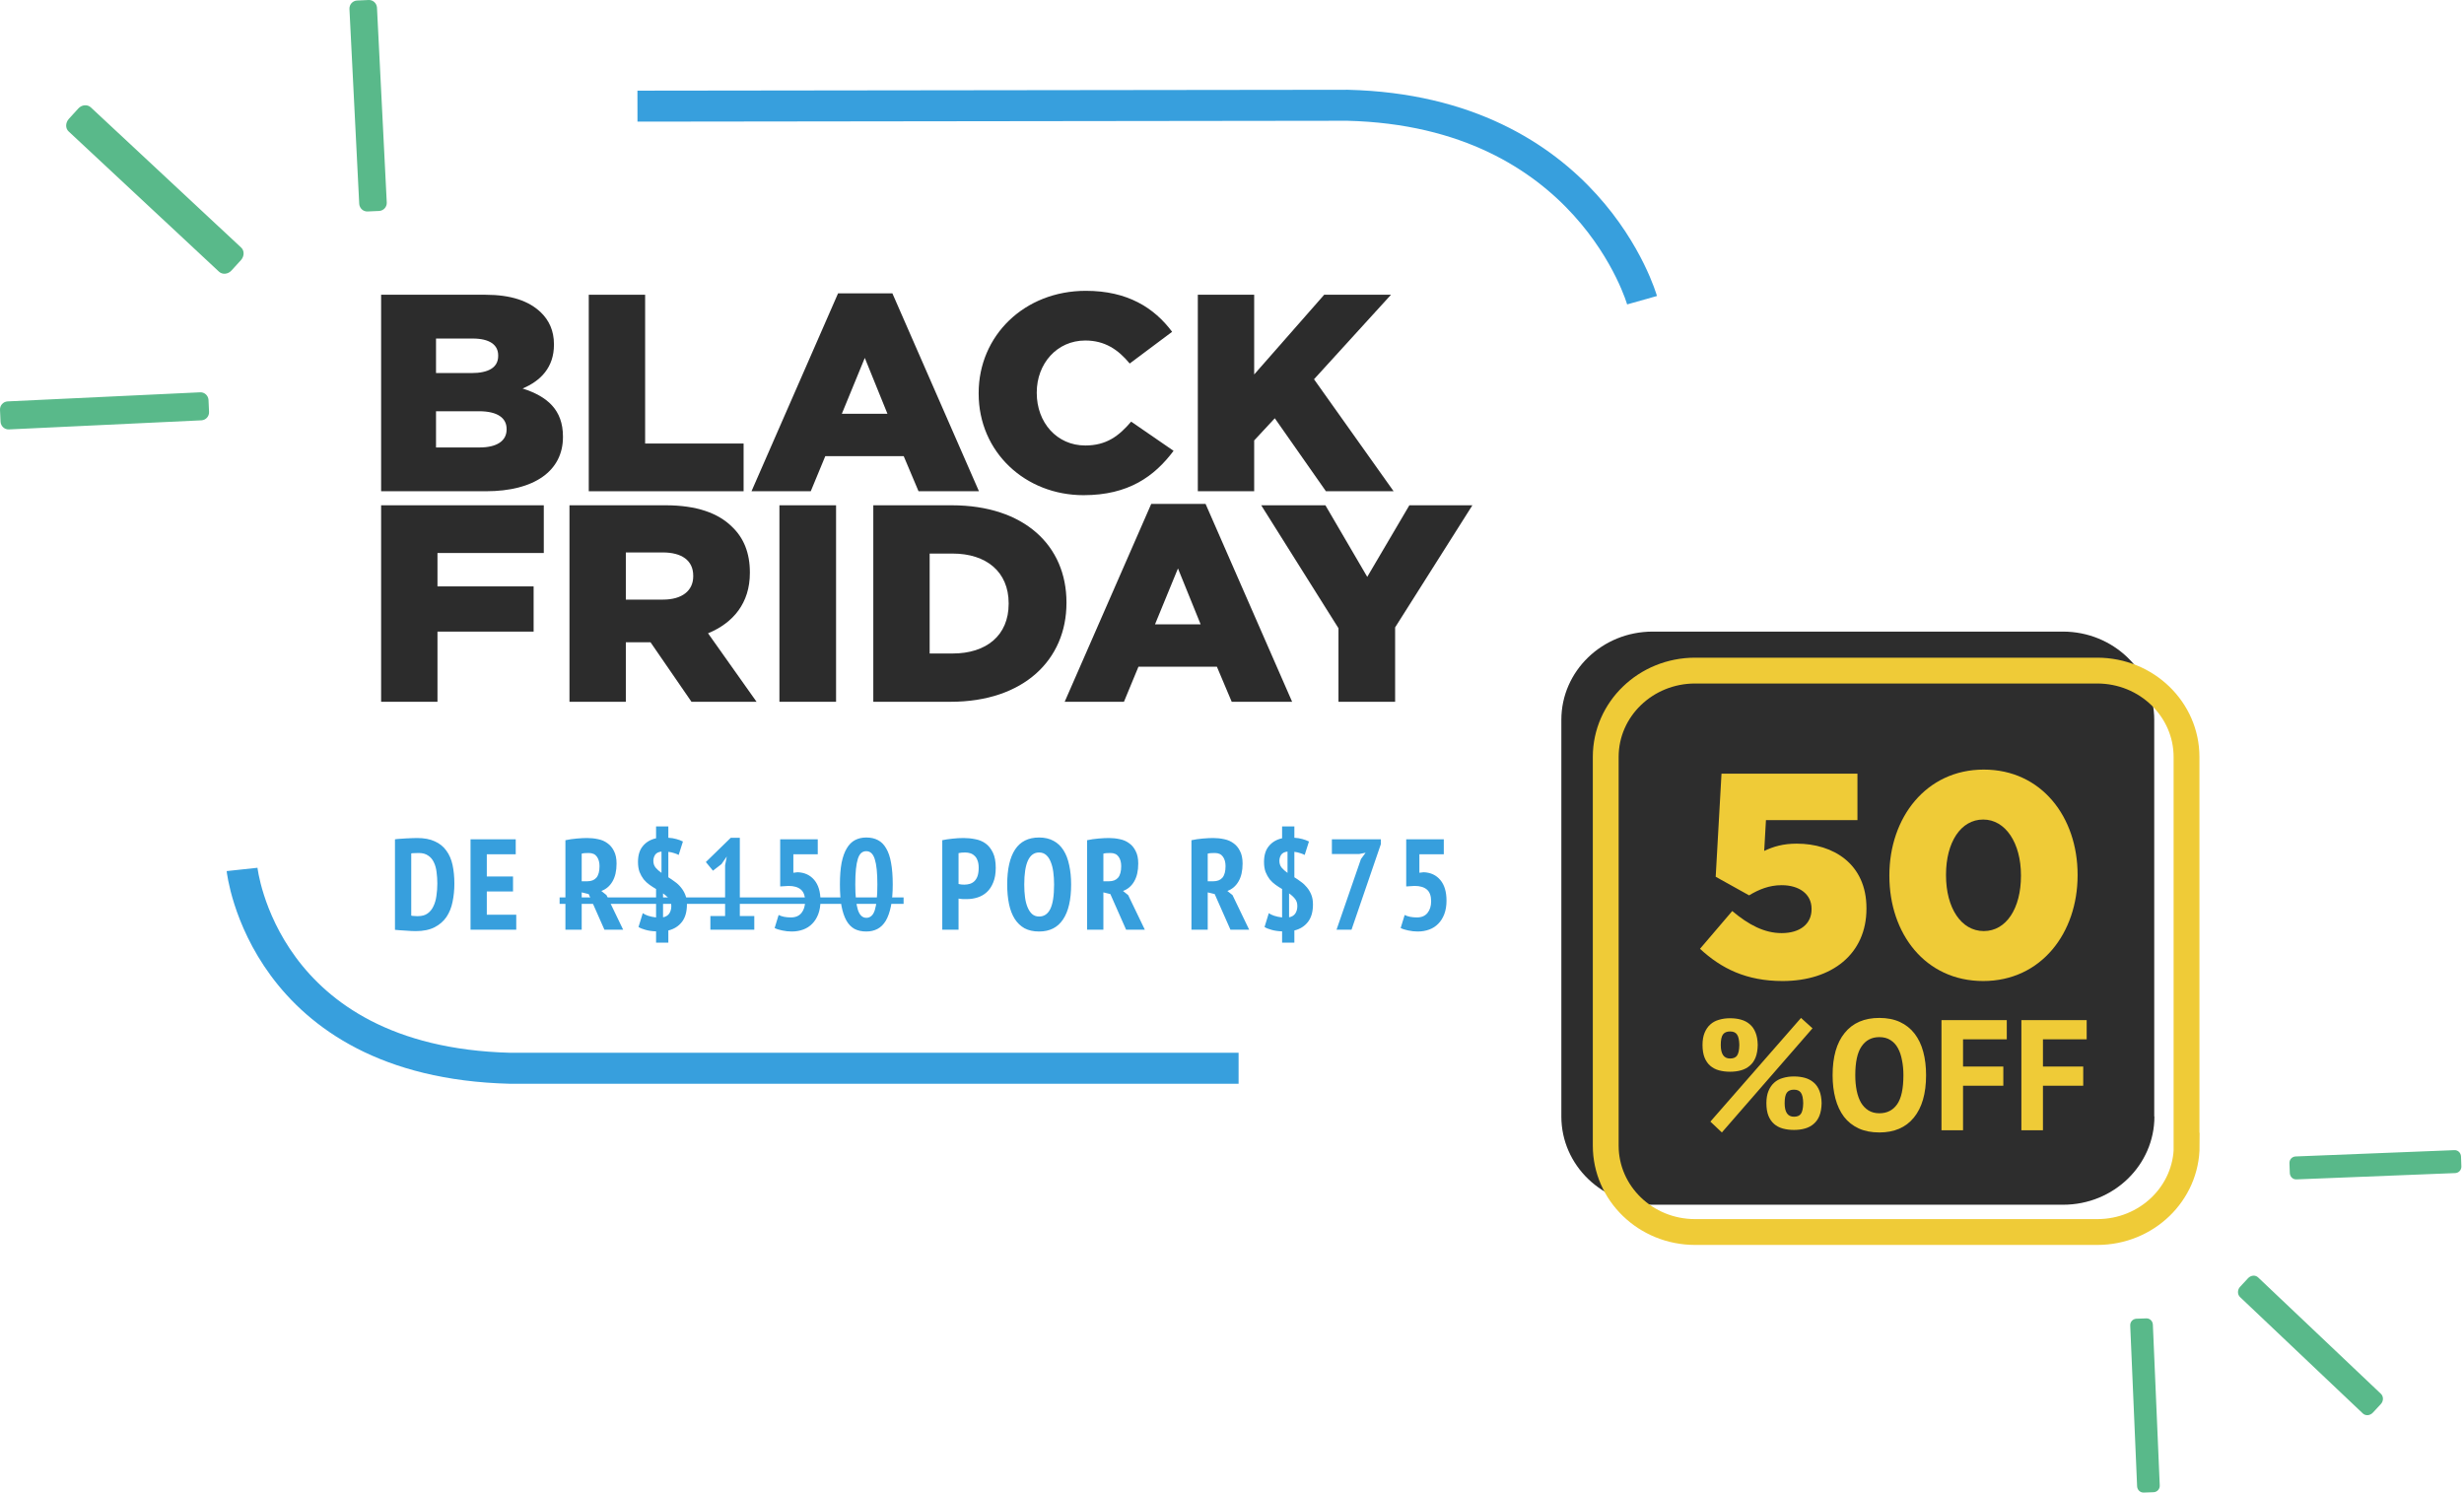 <svg width="477" height="289" viewBox="0 0 477 289" fill="none" xmlns="http://www.w3.org/2000/svg">
<path d="M73.78 95.111H94.08C103.471 95.111 108.982 91.144 108.982 84.622V84.513C108.982 79.35 105.946 76.741 101.166 75.219C104.652 73.752 107.239 71.143 107.239 66.741V66.632C107.239 64.023 106.283 62.013 104.709 60.491C102.403 58.263 98.916 57.067 93.968 57.067H73.78V95.111ZM84.408 72.23V65.545H91.493C94.755 65.545 96.442 66.741 96.442 68.806V68.915C96.442 71.143 94.586 72.23 91.269 72.23H84.408ZM84.408 86.633V79.622H92.731C96.386 79.622 98.073 80.98 98.073 83.046V83.154C98.073 85.383 96.161 86.633 92.843 86.633H84.408Z" fill="#2C2C2C"/>
<path d="M113.978 95.111H143.951V85.872H124.888V57.067H113.978V95.111Z" fill="#2C2C2C"/>
<path d="M145.481 95.111H156.953L159.765 88.317H174.948L177.816 95.111H189.513L172.755 56.795H162.239L145.481 95.111ZM162.97 80.111L167.413 69.295L171.799 80.111H162.97Z" fill="#2C2C2C"/>
<path d="M209.757 95.872C218.473 95.872 223.478 92.231 227.19 87.285L218.979 81.632C216.618 84.404 214.199 86.252 210.094 86.252C204.583 86.252 200.703 81.796 200.703 76.089V75.98C200.703 70.437 204.583 65.926 210.094 65.926C213.862 65.926 216.449 67.665 218.698 70.382L226.908 64.241C223.422 59.567 218.248 56.306 210.207 56.306C198.285 56.306 189.456 65.002 189.456 76.089V76.198C189.456 87.557 198.51 95.872 209.757 95.872Z" fill="#2C2C2C"/>
<path d="M231.883 95.111H242.793V85.274L246.785 80.98L256.683 95.111H269.785L254.377 73.426L269.279 57.067H256.345L242.793 72.502V57.067H231.883V95.111Z" fill="#2C2C2C"/>
<path d="M73.78 135.873H84.689V122.286H103.303V113.535H84.689V107.068H105.271V97.829H73.78V135.873Z" fill="#2C2C2C"/>
<path d="M110.244 135.873H121.154V124.351H125.933L133.862 135.873H146.459L137.068 122.612C141.96 120.601 145.166 116.742 145.166 110.927V110.818C145.166 107.068 143.985 104.133 141.679 101.959C139.036 99.35 134.875 97.829 128.858 97.829H110.244V135.873ZM121.154 116.09V106.959H128.295C131.95 106.959 134.2 108.481 134.2 111.47V111.579C134.2 114.351 132.063 116.09 128.351 116.09H121.154Z" fill="#2C2C2C"/>
<path d="M150.887 135.873H161.853V97.829H150.887V135.873Z" fill="#2C2C2C"/>
<path d="M169.059 135.873H184.018C198.189 135.873 206.455 127.72 206.455 116.742V116.633C206.455 105.655 198.301 97.829 184.243 97.829H169.059V135.873ZM179.969 126.525V107.177H184.411C190.934 107.177 195.264 110.709 195.264 116.796V116.905C195.264 123.046 190.934 126.525 184.411 126.525H179.969Z" fill="#2C2C2C"/>
<path d="M206.109 135.873H217.581L220.392 129.079H235.575L238.443 135.873H250.14L233.382 97.557H222.867L206.109 135.873ZM223.598 120.872L228.04 110.057L232.426 120.872H223.598Z" fill="#2C2C2C"/>
<path d="M259.113 135.873H270.079V121.47L285.037 97.829H272.835L264.681 111.688L256.583 97.829H244.155L259.113 121.633V135.873Z" fill="#2C2C2C"/>
<path d="M40.47 79.751C40.505 80.598 39.874 81.31 39.032 81.378L1.72 83.141C0.878 83.174 0.177 82.53 0.107 81.683L0.001 79.344C-0.034 78.497 0.598 77.785 1.439 77.717L38.752 75.955C39.593 75.921 40.295 76.565 40.365 77.412L40.47 79.751Z" fill="#59B98A"/>
<path d="M71.365 0.001C72.207 -0.033 72.908 0.611 72.978 1.459L74.872 39.215C74.907 40.062 74.276 40.774 73.434 40.842L71.155 40.944C70.313 40.977 69.612 40.334 69.542 39.486L67.648 1.73C67.613 0.882 68.244 0.171 69.086 0.103L71.365 0.001Z" fill="#59B98A"/>
<path d="M15.15 21.015C15.817 20.269 16.904 20.168 17.57 20.778L46.677 47.925C47.343 48.535 47.308 49.62 46.642 50.366L44.818 52.365C44.152 53.111 43.065 53.213 42.398 52.603L13.292 25.455C12.626 24.845 12.661 23.76 13.327 23.015L15.15 21.015Z" fill="#59B98A"/>
<path d="M46.862 168.332C46.862 168.332 50.86 205.611 98.738 206.829H239.776" stroke="#379FDD" stroke-width="6" stroke-miterlimit="10"/>
<path d="M317.879 58.124C317.879 58.124 307.553 21.535 260.875 20.381L123.403 20.551" stroke="#379FDD" stroke-width="6" stroke-miterlimit="10"/>
<path d="M417.069 216.167C417.069 225.585 409.178 233.249 399.4 233.249H319.926C310.184 233.249 302.258 225.619 302.258 216.167V139.367C302.258 129.949 310.149 122.286 319.926 122.286H399.366C409.108 122.286 417.034 129.915 417.034 139.367V216.167H417.069Z" fill="#2D2D2D"/>
<path d="M423.318 221.813C423.318 231.068 415.559 238.533 406.018 238.533H328.15C318.574 238.533 310.85 231.034 310.85 221.813V146.555C310.85 137.299 318.609 129.834 328.15 129.834H405.983C415.559 129.834 423.283 137.333 423.283 146.555V221.813H423.318Z" stroke="#EFCB37" stroke-width="5" stroke-miterlimit="10"/>
<path d="M443.21 225.224C443.175 224.513 443.701 223.936 444.402 223.902L475.122 222.682C475.823 222.648 476.385 223.191 476.42 223.902L476.49 225.801C476.525 226.512 475.999 227.089 475.297 227.122L444.578 228.343C443.876 228.377 443.315 227.834 443.28 227.122L443.21 225.224Z" fill="#59B98A"/>
<path d="M415.015 288.976C414.314 289.01 413.753 288.468 413.718 287.756L412.385 256.643C412.35 255.931 412.876 255.355 413.578 255.321L415.471 255.253C416.173 255.219 416.734 255.761 416.769 256.473L418.101 287.586C418.136 288.298 417.61 288.874 416.909 288.908L415.015 288.976Z" fill="#59B98A"/>
<path d="M459.376 273.487C458.815 274.097 457.938 274.165 457.412 273.657L433.636 251.118C433.11 250.61 433.11 249.695 433.671 249.119L435.179 247.492C435.74 246.882 436.617 246.814 437.143 247.322L460.919 269.861C461.445 270.369 461.445 271.284 460.884 271.86L459.376 273.487Z" fill="#59B98A"/>
<path d="M345.071 189.938C354.631 189.938 361.323 184.709 361.323 175.936V175.824C361.323 167.276 354.912 163.34 347.827 163.34C345.184 163.34 343.328 163.902 341.528 164.746L341.866 158.785H359.579V149.787H333.262L332.137 169.75L338.604 173.349C340.46 172.225 342.484 171.381 344.902 171.381C348.333 171.381 350.694 173.124 350.694 175.936V176.049C350.694 178.86 348.501 180.66 344.902 180.66C341.585 180.66 338.548 179.085 335.343 176.386L329.101 183.696C333.206 187.52 338.098 189.938 345.071 189.938Z" fill="#EFCB37"/>
<path d="M383.922 189.938C395.169 189.938 402.198 180.604 402.198 169.469V169.357C402.198 158.222 395.225 149 384.035 149C372.844 149 365.759 158.335 365.759 169.469V169.582C365.759 180.716 372.675 189.938 383.922 189.938ZM384.035 180.266C379.648 180.266 376.724 175.767 376.724 169.469V169.357C376.724 163.059 379.592 158.672 383.922 158.672C388.252 158.672 391.233 163.227 391.233 169.469V169.582C391.233 175.824 388.421 180.266 384.035 180.266Z" fill="#EFCB37"/>
<path d="M329.586 202.321C329.586 201.407 329.718 200.625 329.982 199.975C330.246 199.326 330.611 198.788 331.078 198.361C331.545 197.935 332.104 197.63 332.753 197.447C333.424 197.244 334.144 197.143 334.916 197.143C335.688 197.143 336.399 197.234 337.048 197.417C337.698 197.6 338.257 197.894 338.724 198.3C339.211 198.706 339.587 199.244 339.851 199.915C340.115 200.564 340.257 201.366 340.277 202.321C340.257 203.275 340.115 204.088 339.851 204.758C339.587 205.408 339.211 205.935 338.724 206.342C338.257 206.748 337.698 207.042 337.048 207.225C336.399 207.408 335.688 207.499 334.916 207.499C334.144 207.499 333.424 207.408 332.753 207.225C332.104 207.042 331.545 206.748 331.078 206.342C330.611 205.935 330.246 205.408 329.982 204.758C329.718 204.088 329.586 203.275 329.586 202.321ZM333.119 202.321C333.119 204.067 333.718 204.94 334.916 204.94C335.546 204.94 335.992 204.758 336.256 204.392C336.541 204.006 336.693 203.316 336.713 202.321C336.693 201.346 336.541 200.666 336.256 200.28C335.992 199.894 335.546 199.701 334.916 199.701C334.287 199.701 333.83 199.894 333.545 200.28C333.261 200.666 333.119 201.346 333.119 202.321ZM341.952 213.591C341.952 212.677 342.084 211.896 342.348 211.246C342.612 210.596 342.978 210.058 343.445 209.631C343.912 209.205 344.47 208.9 345.12 208.718C345.79 208.514 346.511 208.413 347.283 208.413C348.055 208.413 348.765 208.504 349.415 208.687C350.065 208.87 350.623 209.164 351.09 209.57C351.578 209.977 351.954 210.515 352.217 211.185C352.481 211.835 352.624 212.637 352.644 213.591C352.624 214.546 352.481 215.358 352.217 216.028C351.954 216.678 351.578 217.206 351.09 217.612C350.623 218.018 350.065 218.312 349.415 218.495C348.765 218.678 348.055 218.769 347.283 218.769C346.511 218.769 345.79 218.678 345.12 218.495C344.47 218.312 343.912 218.018 343.445 217.612C342.978 217.206 342.612 216.678 342.348 216.028C342.084 215.358 341.952 214.546 341.952 213.591ZM345.486 213.591C345.486 215.338 346.085 216.211 347.283 216.211C347.912 216.211 348.359 216.028 348.623 215.662C348.907 215.277 349.06 214.586 349.08 213.591C349.06 212.616 348.907 211.936 348.623 211.55C348.359 211.164 347.912 210.972 347.283 210.972C346.653 210.972 346.197 211.164 345.912 211.55C345.628 211.936 345.486 212.616 345.486 213.591ZM348.654 197.082L350.877 199.092L333.332 219.257L331.109 217.155L348.654 197.082Z" fill="#EFCB37"/>
<path d="M354.771 208.169C354.771 204.616 355.553 201.884 357.117 199.975C358.68 198.046 360.914 197.082 363.818 197.082C365.341 197.082 366.671 197.346 367.808 197.874C368.946 198.402 369.89 199.153 370.641 200.128C371.392 201.102 371.951 202.27 372.316 203.631C372.682 204.991 372.865 206.504 372.865 208.169C372.865 211.723 372.073 214.464 370.489 216.393C368.925 218.302 366.702 219.257 363.818 219.257C362.275 219.257 360.934 218.993 359.797 218.465C358.66 217.937 357.716 217.185 356.965 216.211C356.233 215.236 355.685 214.068 355.32 212.708C354.954 211.347 354.771 209.834 354.771 208.169ZM359.158 208.169C359.158 209.245 359.249 210.241 359.432 211.154C359.615 212.048 359.889 212.819 360.254 213.469C360.64 214.119 361.127 214.627 361.716 214.992C362.305 215.358 363.006 215.541 363.818 215.541C365.3 215.541 366.448 214.962 367.26 213.804C368.072 212.647 368.478 210.769 368.478 208.169C368.478 207.134 368.387 206.169 368.204 205.276C368.042 204.382 367.778 203.6 367.412 202.93C367.047 202.26 366.57 201.742 365.981 201.377C365.392 200.991 364.671 200.798 363.818 200.798C362.336 200.798 361.188 201.397 360.376 202.595C359.564 203.773 359.158 205.631 359.158 208.169Z" fill="#EFCB37"/>
<path d="M375.847 197.508H388.488V201.224H380.02V206.494H387.818V210.21H380.02V218.83H375.847V197.508Z" fill="#EFCB37"/>
<path d="M391.315 197.508H403.956V201.224H395.489V206.494H403.286V210.21H395.489V218.83H391.315V197.508Z" fill="#EFCB37"/>
<path d="M76.461 162.5C76.761 162.45 77.094 162.417 77.461 162.4C77.844 162.367 78.228 162.342 78.611 162.325C79.011 162.292 79.394 162.275 79.761 162.275C80.128 162.258 80.453 162.25 80.736 162.25C82.119 162.25 83.269 162.467 84.186 162.9C85.119 163.317 85.861 163.917 86.411 164.7C86.978 165.467 87.378 166.392 87.611 167.475C87.844 168.558 87.961 169.767 87.961 171.1C87.961 172.317 87.844 173.483 87.611 174.6C87.394 175.7 87.003 176.675 86.436 177.525C85.869 178.358 85.103 179.025 84.136 179.525C83.169 180.025 81.953 180.275 80.486 180.275C80.269 180.275 79.978 180.267 79.611 180.25C79.244 180.233 78.861 180.208 78.461 180.175C78.061 180.158 77.678 180.133 77.311 180.1C76.944 180.083 76.661 180.058 76.461 180.025V162.5ZM81.061 165.15C80.794 165.15 80.519 165.158 80.236 165.175C79.969 165.175 79.761 165.192 79.611 165.225V177.275C79.661 177.292 79.744 177.308 79.861 177.325C79.994 177.325 80.128 177.333 80.261 177.35C80.411 177.35 80.544 177.358 80.661 177.375C80.794 177.375 80.886 177.375 80.936 177.375C81.686 177.375 82.303 177.2 82.786 176.85C83.269 176.5 83.644 176.033 83.911 175.45C84.194 174.867 84.386 174.2 84.486 173.45C84.603 172.683 84.661 171.883 84.661 171.05C84.661 170.283 84.611 169.542 84.511 168.825C84.428 168.108 84.253 167.483 83.986 166.95C83.736 166.4 83.369 165.967 82.886 165.65C82.419 165.317 81.811 165.15 81.061 165.15ZM91.09 162.5H99.84V165.4H94.24V169.7H99.315V172.6H94.24V177.1H99.94V180H91.09V162.5ZM109.459 162.675C110.142 162.525 110.876 162.417 111.659 162.35C112.442 162.283 113.117 162.25 113.684 162.25C114.401 162.25 115.101 162.325 115.784 162.475C116.467 162.608 117.067 162.867 117.584 163.25C118.117 163.617 118.542 164.125 118.859 164.775C119.192 165.408 119.359 166.217 119.359 167.2C119.359 168.617 119.092 169.775 118.559 170.675C118.042 171.558 117.326 172.167 116.409 172.5L117.409 173.3L120.634 180H117.009L113.959 173.1L112.609 172.775V180H109.459V162.675ZM112.609 170.625H113.684C114.467 170.625 115.059 170.392 115.459 169.925C115.859 169.442 116.059 168.7 116.059 167.7C116.059 166.95 115.892 166.342 115.559 165.875C115.226 165.392 114.701 165.15 113.984 165.15C113.717 165.15 113.459 165.158 113.209 165.175C112.959 165.192 112.759 165.225 112.609 165.275V170.625ZM127.007 180.325C126.207 180.292 125.524 180.192 124.957 180.025C124.391 179.875 123.941 179.692 123.607 179.475L124.432 176.8C124.682 176.983 125.024 177.15 125.457 177.3C125.907 177.45 126.424 177.558 127.007 177.625V172.125C126.574 171.875 126.149 171.6 125.732 171.3C125.316 171 124.941 170.65 124.607 170.25C124.291 169.833 124.024 169.358 123.807 168.825C123.607 168.275 123.507 167.625 123.507 166.875C123.507 165.575 123.824 164.55 124.457 163.8C125.091 163.033 125.941 162.533 127.007 162.3V160H129.382V162.2C129.966 162.233 130.482 162.317 130.932 162.45C131.382 162.567 131.807 162.725 132.207 162.925L131.382 165.525C131.132 165.392 130.841 165.275 130.507 165.175C130.174 165.058 129.799 164.975 129.382 164.925V169.85C129.816 170.117 130.241 170.408 130.657 170.725C131.091 171.025 131.474 171.383 131.807 171.8C132.157 172.217 132.441 172.692 132.657 173.225C132.874 173.758 132.982 174.383 132.982 175.1C132.982 176.533 132.657 177.667 132.007 178.5C131.357 179.333 130.482 179.883 129.382 180.15V182.5H127.007V180.325ZM128.357 177.6C128.891 177.5 129.291 177.258 129.557 176.875C129.824 176.475 129.957 175.992 129.957 175.425C129.957 174.858 129.807 174.392 129.507 174.025C129.207 173.642 128.824 173.292 128.357 172.975V177.6ZM128.057 164.875C127.457 164.942 127.041 165.158 126.807 165.525C126.591 165.875 126.482 166.258 126.482 166.675C126.482 167.192 126.632 167.633 126.932 168C127.232 168.35 127.607 168.683 128.057 169V164.875ZM137.521 177.35H140.371V167.525L140.696 165.825L139.671 167.3L138.021 168.575L136.646 166.9L141.471 162.2H143.221V177.35H146.021V180H137.521V177.35ZM153.109 177.625C154.009 177.625 154.693 177.333 155.159 176.75C155.626 176.167 155.859 175.417 155.859 174.5C155.859 173.45 155.584 172.692 155.034 172.225C154.484 171.758 153.693 171.525 152.659 171.525L151.034 171.625V162.5H158.309V165.4H153.584V168.975L154.409 168.875C155.759 168.925 156.834 169.425 157.634 170.375C158.434 171.325 158.834 172.658 158.834 174.375C158.834 175.358 158.693 176.225 158.409 176.975C158.126 177.725 157.734 178.35 157.234 178.85C156.751 179.35 156.168 179.725 155.484 179.975C154.801 180.225 154.059 180.35 153.259 180.35C152.659 180.35 152.051 180.283 151.434 180.15C150.834 180.033 150.343 179.875 149.959 179.675L150.734 177.15C151.351 177.467 152.143 177.625 153.109 177.625ZM162.598 171.225C162.598 169.592 162.706 168.2 162.923 167.05C163.156 165.9 163.489 164.967 163.923 164.25C164.356 163.517 164.889 162.983 165.523 162.65C166.156 162.317 166.881 162.15 167.698 162.15C168.564 162.15 169.314 162.317 169.948 162.65C170.598 162.983 171.131 163.517 171.548 164.25C171.981 164.967 172.298 165.9 172.498 167.05C172.714 168.2 172.823 169.592 172.823 171.225C172.823 172.875 172.706 174.283 172.473 175.45C172.239 176.6 171.906 177.542 171.473 178.275C171.039 178.992 170.506 179.517 169.873 179.85C169.239 180.183 168.514 180.35 167.698 180.35C166.831 180.35 166.073 180.183 165.423 179.85C164.789 179.5 164.264 178.958 163.848 178.225C163.431 177.475 163.114 176.525 162.898 175.375C162.698 174.225 162.598 172.842 162.598 171.225ZM165.573 171.225C165.573 173.458 165.739 175.1 166.073 176.15C166.406 177.183 166.956 177.7 167.723 177.7C168.089 177.7 168.406 177.583 168.673 177.35C168.956 177.117 169.181 176.742 169.348 176.225C169.514 175.708 169.639 175.042 169.723 174.225C169.806 173.408 169.848 172.408 169.848 171.225C169.848 169.008 169.681 167.383 169.348 166.35C169.031 165.317 168.481 164.8 167.698 164.8C167.314 164.8 166.989 164.917 166.723 165.15C166.456 165.383 166.239 165.758 166.073 166.275C165.906 166.792 165.781 167.458 165.698 168.275C165.614 169.092 165.573 170.075 165.573 171.225ZM182.413 162.675C183.013 162.542 183.671 162.442 184.388 162.375C185.105 162.292 185.821 162.25 186.538 162.25C187.305 162.25 188.055 162.325 188.788 162.475C189.538 162.608 190.205 162.883 190.788 163.3C191.371 163.717 191.846 164.308 192.213 165.075C192.58 165.825 192.763 166.808 192.763 168.025C192.763 169.125 192.605 170.058 192.288 170.825C191.988 171.592 191.58 172.217 191.063 172.7C190.546 173.183 189.946 173.533 189.263 173.75C188.596 173.967 187.905 174.075 187.188 174.075C187.121 174.075 187.013 174.075 186.863 174.075C186.713 174.075 186.555 174.075 186.388 174.075C186.221 174.058 186.055 174.042 185.888 174.025C185.738 174.008 185.63 173.992 185.563 173.975V180H182.413V162.675ZM185.563 171.15C185.663 171.183 185.846 171.217 186.113 171.25C186.396 171.267 186.588 171.275 186.688 171.275C187.055 171.275 187.405 171.225 187.738 171.125C188.071 171.025 188.363 170.858 188.613 170.625C188.88 170.375 189.088 170.042 189.238 169.625C189.388 169.192 189.463 168.65 189.463 168C189.463 167.45 189.388 166.983 189.238 166.6C189.105 166.217 188.913 165.917 188.663 165.7C188.43 165.467 188.155 165.3 187.838 165.2C187.521 165.1 187.188 165.05 186.838 165.05C186.321 165.05 185.896 165.092 185.563 165.175V171.15ZM194.982 171.25C194.982 168.283 195.49 166.025 196.507 164.475C197.524 162.925 199.074 162.15 201.157 162.15C202.24 162.15 203.174 162.367 203.957 162.8C204.74 163.217 205.382 163.825 205.882 164.625C206.382 165.408 206.749 166.367 206.982 167.5C207.232 168.617 207.357 169.867 207.357 171.25C207.357 174.217 206.832 176.475 205.782 178.025C204.749 179.575 203.207 180.35 201.157 180.35C200.057 180.35 199.115 180.142 198.332 179.725C197.565 179.292 196.932 178.683 196.432 177.9C195.932 177.1 195.565 176.142 195.332 175.025C195.099 173.892 194.982 172.633 194.982 171.25ZM198.282 171.25C198.282 172.133 198.332 172.958 198.432 173.725C198.532 174.475 198.699 175.125 198.932 175.675C199.165 176.225 199.457 176.658 199.807 176.975C200.174 177.292 200.624 177.45 201.157 177.45C202.124 177.45 202.849 176.958 203.332 175.975C203.815 174.992 204.057 173.417 204.057 171.25C204.057 170.4 204.007 169.6 203.907 168.85C203.807 168.083 203.64 167.425 203.407 166.875C203.19 166.308 202.899 165.867 202.532 165.55C202.165 165.217 201.707 165.05 201.157 165.05C199.24 165.05 198.282 167.117 198.282 171.25ZM210.45 162.675C211.134 162.525 211.867 162.417 212.65 162.35C213.434 162.283 214.109 162.25 214.675 162.25C215.392 162.25 216.092 162.325 216.775 162.475C217.459 162.608 218.059 162.867 218.575 163.25C219.109 163.617 219.534 164.125 219.85 164.775C220.184 165.408 220.35 166.217 220.35 167.2C220.35 168.617 220.084 169.775 219.55 170.675C219.034 171.558 218.317 172.167 217.4 172.5L218.4 173.3L221.625 180H218L214.95 173.1L213.6 172.775V180H210.45V162.675ZM213.6 170.625H214.675C215.459 170.625 216.05 170.392 216.45 169.925C216.85 169.442 217.05 168.7 217.05 167.7C217.05 166.95 216.884 166.342 216.55 165.875C216.217 165.392 215.692 165.15 214.975 165.15C214.709 165.15 214.45 165.158 214.2 165.175C213.95 165.192 213.75 165.225 213.6 165.275V170.625ZM230.65 162.675C231.334 162.525 232.067 162.417 232.85 162.35C233.634 162.283 234.309 162.25 234.875 162.25C235.592 162.25 236.292 162.325 236.975 162.475C237.659 162.608 238.259 162.867 238.775 163.25C239.309 163.617 239.734 164.125 240.05 164.775C240.384 165.408 240.55 166.217 240.55 167.2C240.55 168.617 240.284 169.775 239.75 170.675C239.234 171.558 238.517 172.167 237.6 172.5L238.6 173.3L241.825 180H238.2L235.15 173.1L233.8 172.775V180H230.65V162.675ZM233.8 170.625H234.875C235.659 170.625 236.25 170.392 236.65 169.925C237.05 169.442 237.25 168.7 237.25 167.7C237.25 166.95 237.084 166.342 236.75 165.875C236.417 165.392 235.892 165.15 235.175 165.15C234.909 165.15 234.65 165.158 234.4 165.175C234.15 165.192 233.95 165.225 233.8 165.275V170.625ZM248.199 180.325C247.399 180.292 246.715 180.192 246.149 180.025C245.582 179.875 245.132 179.692 244.799 179.475L245.624 176.8C245.874 176.983 246.215 177.15 246.649 177.3C247.099 177.45 247.615 177.558 248.199 177.625V172.125C247.765 171.875 247.34 171.6 246.924 171.3C246.507 171 246.132 170.65 245.799 170.25C245.482 169.833 245.215 169.358 244.999 168.825C244.799 168.275 244.699 167.625 244.699 166.875C244.699 165.575 245.015 164.55 245.649 163.8C246.282 163.033 247.132 162.533 248.199 162.3V160H250.574V162.2C251.157 162.233 251.674 162.317 252.124 162.45C252.574 162.567 252.999 162.725 253.399 162.925L252.574 165.525C252.324 165.392 252.032 165.275 251.699 165.175C251.365 165.058 250.99 164.975 250.574 164.925V169.85C251.007 170.117 251.432 170.408 251.849 170.725C252.282 171.025 252.665 171.383 252.999 171.8C253.349 172.217 253.632 172.692 253.849 173.225C254.065 173.758 254.174 174.383 254.174 175.1C254.174 176.533 253.849 177.667 253.199 178.5C252.549 179.333 251.674 179.883 250.574 180.15V182.5H248.199V180.325ZM249.549 177.6C250.082 177.5 250.482 177.258 250.749 176.875C251.015 176.475 251.149 175.992 251.149 175.425C251.149 174.858 250.999 174.392 250.699 174.025C250.399 173.642 250.015 173.292 249.549 172.975V177.6ZM249.249 164.875C248.649 164.942 248.232 165.158 247.999 165.525C247.782 165.875 247.674 166.258 247.674 166.675C247.674 167.192 247.824 167.633 248.124 168C248.424 168.35 248.799 168.683 249.249 169V164.875ZM258.737 180L263.462 166.325L264.362 165.1L263.112 165.35H257.837V162.5H267.312V163.45L261.637 180H258.737ZM274.301 177.625C275.201 177.625 275.884 177.333 276.351 176.75C276.817 176.167 277.051 175.417 277.051 174.5C277.051 173.45 276.776 172.692 276.226 172.225C275.676 171.758 274.884 171.525 273.851 171.525L272.226 171.625V162.5H279.501V165.4H274.776V168.975L275.601 168.875C276.951 168.925 278.026 169.425 278.826 170.375C279.626 171.325 280.026 172.658 280.026 174.375C280.026 175.358 279.884 176.225 279.601 176.975C279.317 177.725 278.926 178.35 278.426 178.85C277.942 179.35 277.359 179.725 276.676 179.975C275.992 180.225 275.251 180.35 274.451 180.35C273.851 180.35 273.242 180.283 272.626 180.15C272.026 180.033 271.534 179.875 271.151 179.675L271.926 177.15C272.542 177.467 273.334 177.625 274.301 177.625Z" fill="#379FDD"/>
<path d="M108.334 173.75H174.923V175H108.334V173.75Z" fill="#379FDD"/>
</svg>
